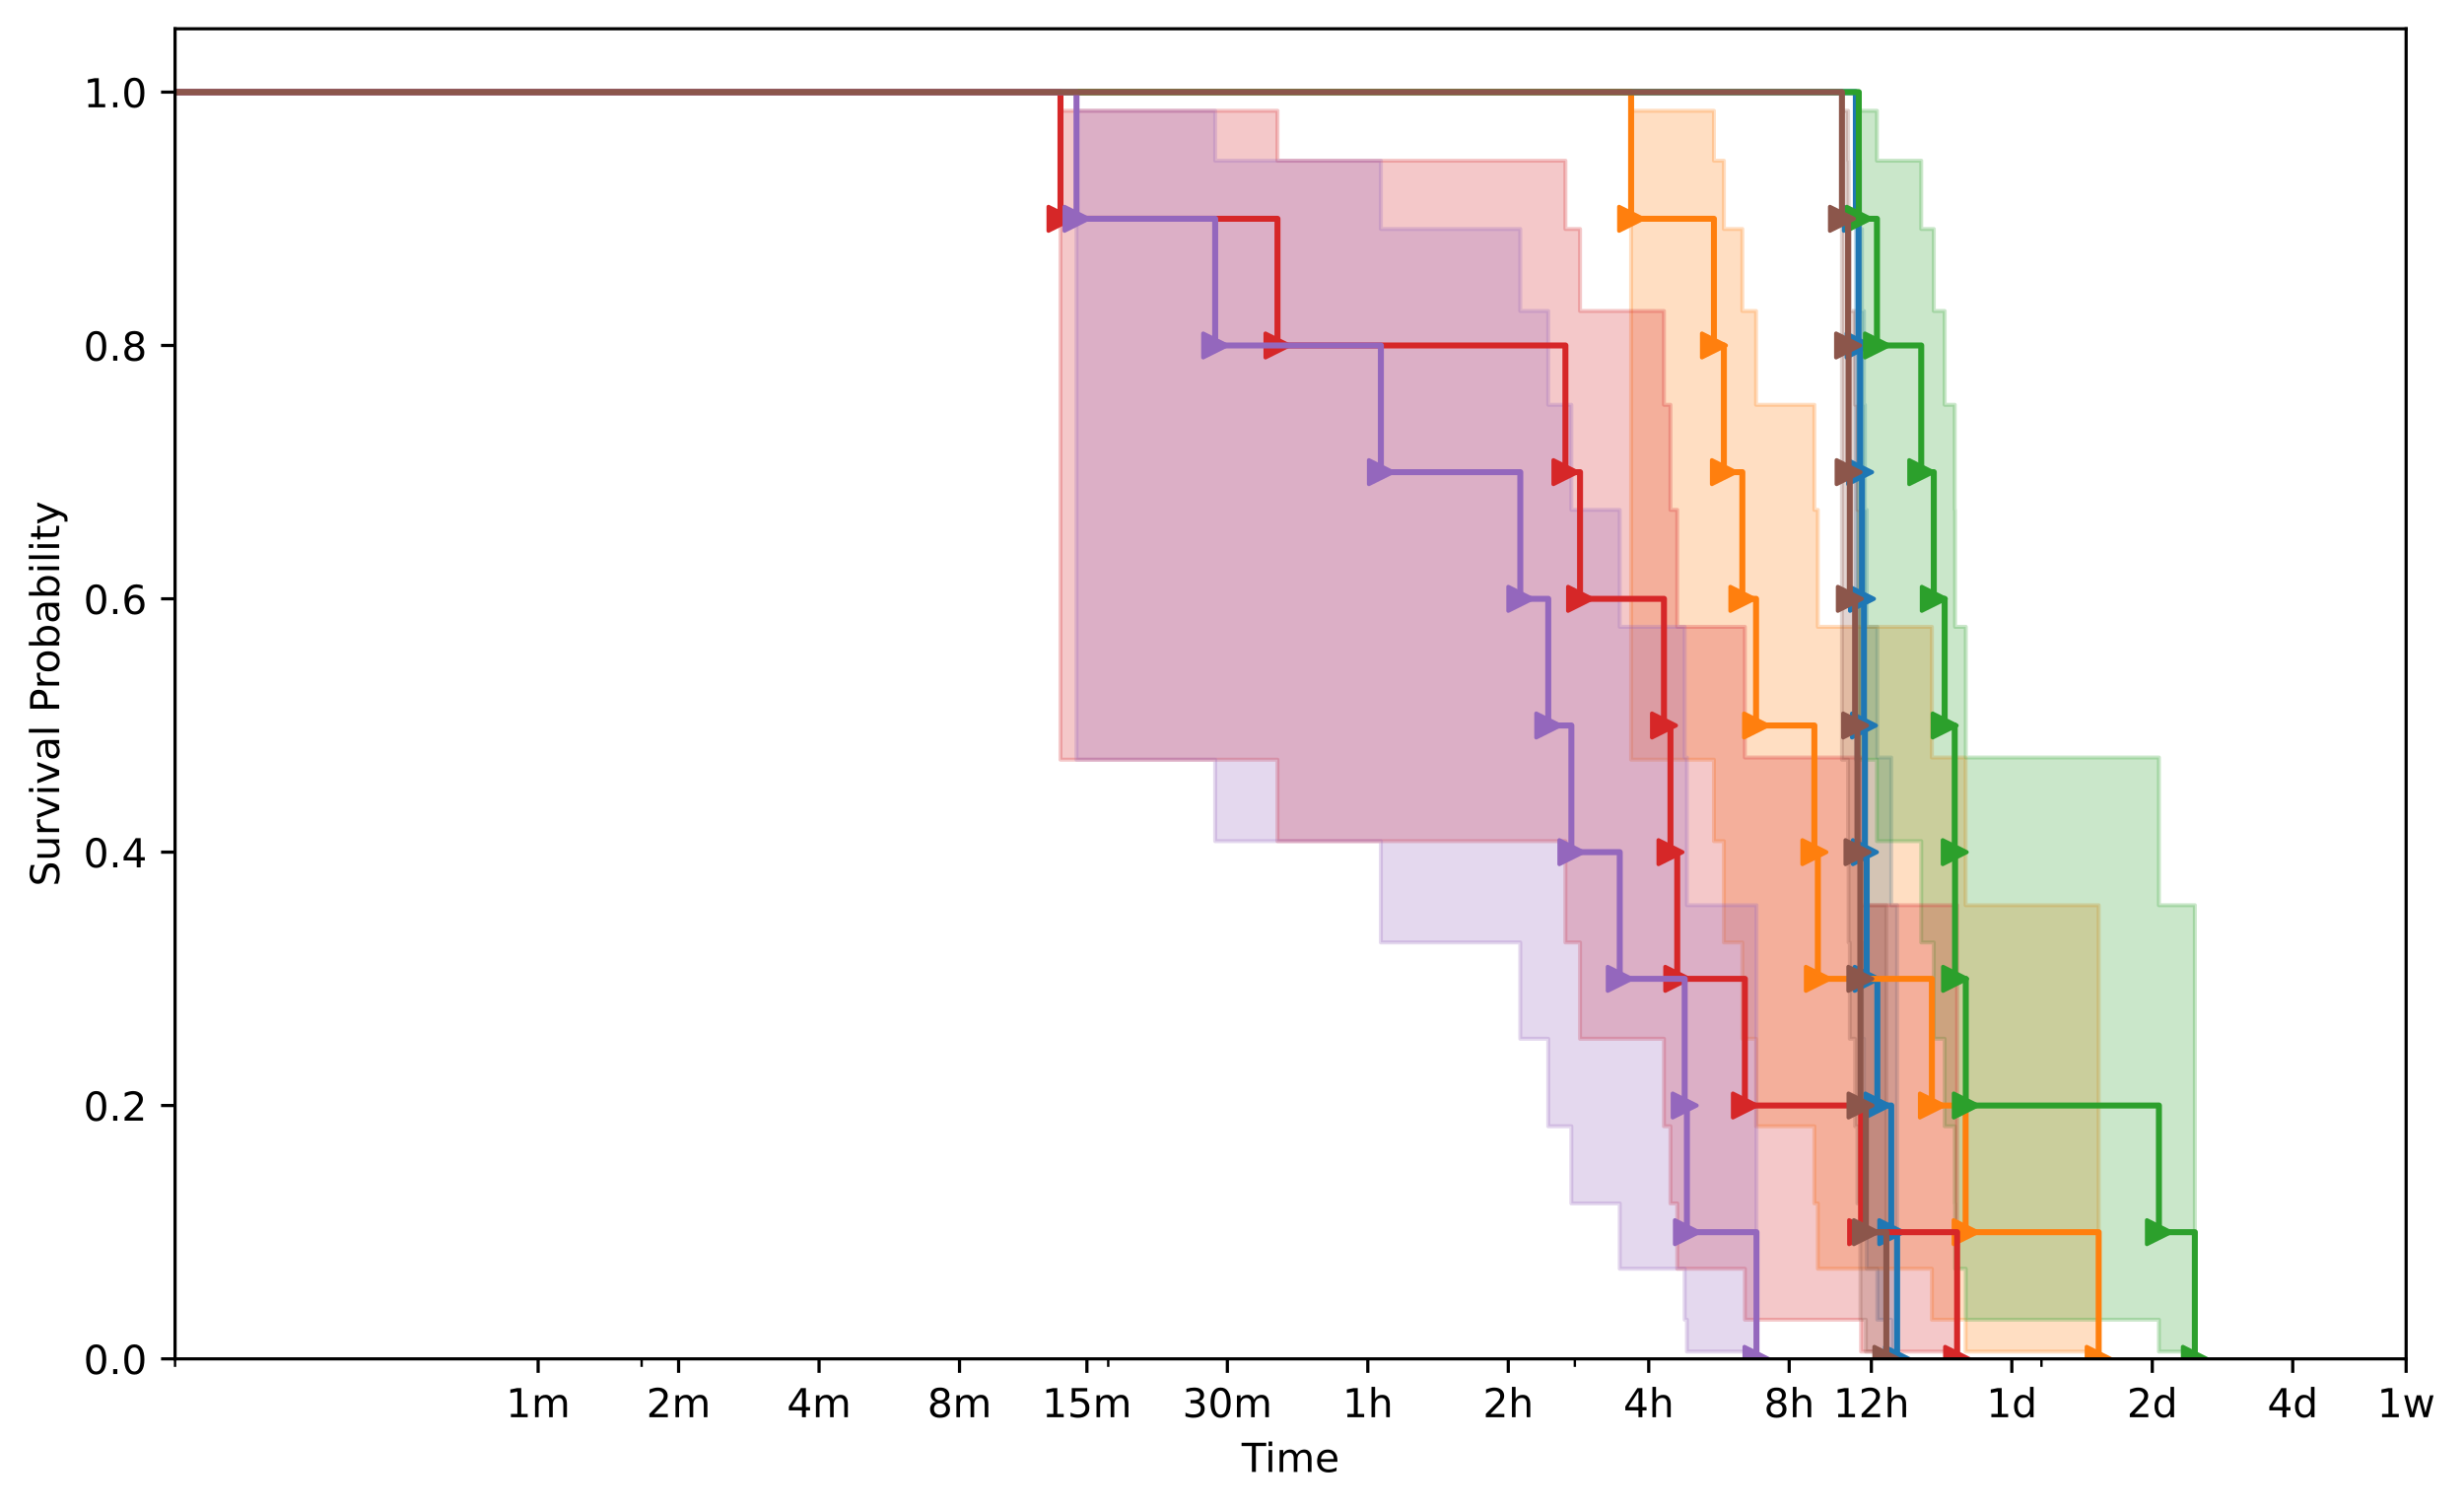 <?xml version="1.0" encoding="utf-8" standalone="no"?>
<!DOCTYPE svg PUBLIC "-//W3C//DTD SVG 1.1//EN"
  "http://www.w3.org/Graphics/SVG/1.1/DTD/svg11.dtd">
<!-- Created with matplotlib (https://matplotlib.org/) -->
<svg height="377.396pt" version="1.1" viewBox="0 0 616.252 377.396" width="616.252pt" xmlns="http://www.w3.org/2000/svg" xmlns:xlink="http://www.w3.org/1999/xlink">
 <defs>
  <style type="text/css">
*{stroke-linecap:butt;stroke-linejoin:round;}
  </style>
 </defs>
 <g id="figure_1">
  <g id="patch_1">
   <path d="M 0 377.396 
L 616.252 377.396 
L 616.252 0 
L 0 0 
z
" style="fill:#ffffff;"/>
  </g>
  <g id="axes_1">
   <g id="patch_2">
    <path d="M 43.781 339.84 
L 601.781 339.84 
L 601.781 7.2 
L 43.781 7.2 
z
" style="fill:#ffffff;"/>
   </g>
   <g id="PolyCollection_1">
    <defs>
     <path d="M -167.45 -354.356 
L -167.45 -354.356 
L 8.652 -354.356 
L 8.652 -37.556 
L 8.652 -37.556 
L 8.652 -37.556 
L 8.652 -354.356 
L -167.45 -354.356 
z
" id="mcf9fec2992" style="stroke:#1f77b4;stroke-opacity:0.25;"/>
    </defs>
    <g clip-path="url(#p5803f4f6c6)">
     <use style="fill:#1f77b4;fill-opacity:0.25;stroke:#1f77b4;stroke-opacity:0.25;" x="0" xlink:href="#mcf9fec2992" y="377.396"/>
    </g>
   </g>
   <g id="PolyCollection_2">
    <path clip-path="url(#p5803f4f6c6)" d="M -167.45 23.04 
L -167.45 23.04 
L 464.156 23.04 
L 464.156 189.991 
L 464.836 189.991 
L 464.836 210.367 
L 465.215 210.367 
L 465.215 235.703 
L 465.684 235.703 
L 465.684 259.794 
L 466.186 259.794 
L 466.186 281.674 
L 466.422 281.674 
L 466.422 300.971 
L 466.869 300.971 
L 466.869 317.305 
L 469.534 317.305 
L 469.534 330.048 
L 473.006 330.048 
L 473.006 338.027 
L 474.468 338.027 
L 474.468 339.84 
L 474.468 339.84 
L 474.468 339.84 
L 474.468 226.385 
L 473.006 226.385 
L 473.006 189.45 
L 469.534 189.45 
L 469.534 156.772 
L 466.869 156.772 
L 466.869 127.519 
L 466.422 127.519 
L 466.422 101.234 
L 466.186 101.234 
L 466.186 77.776 
L 465.684 77.776 
L 465.684 57.271 
L 465.215 57.271 
L 465.215 40.188 
L 464.836 40.188 
L 464.836 27.703 
L 464.156 27.703 
L 464.156 23.04 
L -167.45 23.04 
z
" style="fill:#1f77b4;fill-opacity:0.25;stroke:#1f77b4;stroke-opacity:0.25;"/>
   </g>
   <g id="PolyCollection_3">
    <defs>
     <path d="M -167.45 -354.356 
L -167.45 -354.356 
L 8.652 -354.356 
L 8.652 -37.556 
L 8.652 -37.556 
L 8.652 -37.556 
L 8.652 -354.356 
L -167.45 -354.356 
z
" id="m002fa28f77" style="stroke:#ff7f0e;stroke-opacity:0.25;"/>
    </defs>
    <g clip-path="url(#p5803f4f6c6)">
     <use style="fill:#ff7f0e;fill-opacity:0.25;stroke:#ff7f0e;stroke-opacity:0.25;" x="0" xlink:href="#m002fa28f77" y="377.396"/>
    </g>
   </g>
   <g id="PolyCollection_4">
    <path clip-path="url(#p5803f4f6c6)" d="M -167.45 23.04 
L -167.45 23.04 
L 407.943 23.04 
L 407.943 189.991 
L 428.658 189.991 
L 428.658 210.367 
L 431.148 210.367 
L 431.148 235.703 
L 435.764 235.703 
L 435.764 259.794 
L 439.194 259.794 
L 439.194 281.674 
L 453.779 281.674 
L 453.779 300.971 
L 454.65 300.971 
L 454.65 317.305 
L 483.171 317.305 
L 483.171 330.048 
L 491.605 330.048 
L 491.605 338.027 
L 524.881 338.027 
L 524.881 339.84 
L 524.881 339.84 
L 524.881 339.84 
L 524.881 226.385 
L 491.605 226.385 
L 491.605 189.45 
L 483.171 189.45 
L 483.171 156.772 
L 454.65 156.772 
L 454.65 127.519 
L 453.779 127.519 
L 453.779 101.234 
L 439.194 101.234 
L 439.194 77.776 
L 435.764 77.776 
L 435.764 57.271 
L 431.148 57.271 
L 431.148 40.188 
L 428.658 40.188 
L 428.658 27.703 
L 407.943 27.703 
L 407.943 23.04 
L -167.45 23.04 
z
" style="fill:#ff7f0e;fill-opacity:0.25;stroke:#ff7f0e;stroke-opacity:0.25;"/>
   </g>
   <g id="PolyCollection_5">
    <defs>
     <path d="M -167.45 -354.356 
L -167.45 -354.356 
L 8.652 -354.356 
L 8.652 -37.556 
L 8.652 -37.556 
L 8.652 -37.556 
L 8.652 -354.356 
L -167.45 -354.356 
z
" id="m2c9038527d" style="stroke:#2ca02c;stroke-opacity:0.25;"/>
    </defs>
    <g clip-path="url(#p5803f4f6c6)">
     <use style="fill:#2ca02c;fill-opacity:0.25;stroke:#2ca02c;stroke-opacity:0.25;" x="0" xlink:href="#m2c9038527d" y="377.396"/>
    </g>
   </g>
   <g id="PolyCollection_6">
    <path clip-path="url(#p5803f4f6c6)" d="M -167.45 23.04 
L -167.45 23.04 
L 464.892 23.04 
L 464.892 189.991 
L 469.432 189.991 
L 469.432 210.367 
L 480.505 210.367 
L 480.505 235.703 
L 483.648 235.703 
L 483.648 259.794 
L 486.367 259.794 
L 486.367 281.674 
L 488.881 281.674 
L 488.881 300.971 
L 488.966 300.971 
L 488.966 317.305 
L 491.646 317.305 
L 491.646 330.048 
L 539.949 330.048 
L 539.949 338.027 
L 548.937 338.027 
L 548.937 339.84 
L 548.937 339.84 
L 548.937 339.84 
L 548.937 226.385 
L 539.949 226.385 
L 539.949 189.45 
L 491.646 189.45 
L 491.646 156.772 
L 488.966 156.772 
L 488.966 127.519 
L 488.881 127.519 
L 488.881 101.234 
L 486.367 101.234 
L 486.367 77.776 
L 483.648 77.776 
L 483.648 57.271 
L 480.505 57.271 
L 480.505 40.188 
L 469.432 40.188 
L 469.432 27.703 
L 464.892 27.703 
L 464.892 23.04 
L -167.45 23.04 
z
" style="fill:#2ca02c;fill-opacity:0.25;stroke:#2ca02c;stroke-opacity:0.25;"/>
   </g>
   <g id="PolyCollection_7">
    <defs>
     <path d="M -167.45 -354.356 
L -167.45 -354.356 
L 8.652 -354.356 
L 8.652 -37.556 
L 8.652 -37.556 
L 8.652 -37.556 
L 8.652 -354.356 
L -167.45 -354.356 
z
" id="m2ecc499c28" style="stroke:#d62728;stroke-opacity:0.25;"/>
    </defs>
    <g clip-path="url(#p5803f4f6c6)">
     <use style="fill:#d62728;fill-opacity:0.25;stroke:#d62728;stroke-opacity:0.25;" x="0" xlink:href="#m2ecc499c28" y="377.396"/>
    </g>
   </g>
   <g id="PolyCollection_8">
    <path clip-path="url(#p5803f4f6c6)" d="M -167.45 23.04 
L -167.45 23.04 
L 265.229 23.04 
L 265.229 189.991 
L 319.498 189.991 
L 319.498 210.367 
L 391.512 210.367 
L 391.512 235.703 
L 395.173 235.703 
L 395.173 259.794 
L 416.165 259.794 
L 416.165 281.674 
L 417.788 281.674 
L 417.788 300.971 
L 419.482 300.971 
L 419.482 317.305 
L 436.403 317.305 
L 436.403 330.048 
L 465.469 330.048 
L 465.469 338.027 
L 489.48 338.027 
L 489.48 339.84 
L 489.48 339.84 
L 489.48 339.84 
L 489.48 226.385 
L 465.469 226.385 
L 465.469 189.45 
L 436.403 189.45 
L 436.403 156.772 
L 419.482 156.772 
L 419.482 127.519 
L 417.788 127.519 
L 417.788 101.234 
L 416.165 101.234 
L 416.165 77.776 
L 395.173 77.776 
L 395.173 57.271 
L 391.512 57.271 
L 391.512 40.188 
L 319.498 40.188 
L 319.498 27.703 
L 265.229 27.703 
L 265.229 23.04 
L -167.45 23.04 
z
" style="fill:#d62728;fill-opacity:0.25;stroke:#d62728;stroke-opacity:0.25;"/>
   </g>
   <g id="PolyCollection_9">
    <defs>
     <path d="M -167.45 -354.356 
L -167.45 -354.356 
L 8.652 -354.356 
L 8.652 -37.556 
L 8.652 -37.556 
L 8.652 -37.556 
L 8.652 -354.356 
L -167.45 -354.356 
z
" id="m7d7e3b93ee" style="stroke:#9467bd;stroke-opacity:0.25;"/>
    </defs>
    <g clip-path="url(#p5803f4f6c6)">
     <use style="fill:#9467bd;fill-opacity:0.25;stroke:#9467bd;stroke-opacity:0.25;" x="0" xlink:href="#m7d7e3b93ee" y="377.396"/>
    </g>
   </g>
   <g id="PolyCollection_10">
    <defs>
     <path d="M -167.45 -354.356 
L -167.45 -354.356 
L 269.236 -354.356 
L 269.236 -187.406 
L 303.919 -187.406 
L 303.919 -167.029 
L 345.365 -167.029 
L 345.365 -141.694 
L 380.23 -141.694 
L 380.23 -117.602 
L 387.221 -117.602 
L 387.221 -95.723 
L 393.003 -95.723 
L 393.003 -76.425 
L 405.1 -76.425 
L 405.1 -60.092 
L 421.343 -60.092 
L 421.343 -47.348 
L 421.9 -47.348 
L 421.9 -39.369 
L 439.297 -39.369 
L 439.297 -37.556 
L 439.297 -37.556 
L 439.297 -37.556 
L 439.297 -151.011 
L 421.9 -151.011 
L 421.9 -187.946 
L 421.343 -187.946 
L 421.343 -220.625 
L 405.1 -220.625 
L 405.1 -249.877 
L 393.003 -249.877 
L 393.003 -276.162 
L 387.221 -276.162 
L 387.221 -299.62 
L 380.23 -299.62 
L 380.23 -320.126 
L 345.365 -320.126 
L 345.365 -337.209 
L 303.919 -337.209 
L 303.919 -349.693 
L 269.236 -349.693 
L 269.236 -354.356 
L -167.45 -354.356 
z
" id="m368af553f2" style="stroke:#9467bd;stroke-opacity:0.25;"/>
    </defs>
    <g clip-path="url(#p5803f4f6c6)">
     <use style="fill:#9467bd;fill-opacity:0.25;stroke:#9467bd;stroke-opacity:0.25;" x="0" xlink:href="#m368af553f2" y="377.396"/>
    </g>
   </g>
   <g id="PolyCollection_11">
    <defs>
     <path d="M -167.45 -354.356 
L -167.45 -354.356 
L 8.652 -354.356 
L 8.652 -37.556 
L 8.652 -37.556 
L 8.652 -37.556 
L 8.652 -354.356 
L -167.45 -354.356 
z
" id="m33fc2dc0d1" style="stroke:#8c564b;stroke-opacity:0.25;"/>
    </defs>
    <g clip-path="url(#p5803f4f6c6)">
     <use style="fill:#8c564b;fill-opacity:0.25;stroke:#8c564b;stroke-opacity:0.25;" x="0" xlink:href="#m33fc2dc0d1" y="377.396"/>
    </g>
   </g>
   <g id="PolyCollection_12">
    <path clip-path="url(#p5803f4f6c6)" d="M -167.45 23.04 
L -167.45 23.04 
L 460.671 23.04 
L 460.671 189.991 
L 462.207 189.991 
L 462.207 210.367 
L 462.339 210.367 
L 462.339 235.703 
L 462.64 235.703 
L 462.64 259.794 
L 463.966 259.794 
L 463.966 281.674 
L 464.554 281.674 
L 464.554 300.971 
L 465.271 300.971 
L 465.271 317.305 
L 465.314 317.305 
L 465.314 330.048 
L 466.664 330.048 
L 466.664 338.027 
L 471.779 338.027 
L 471.779 339.84 
L 471.779 339.84 
L 471.779 339.84 
L 471.779 226.385 
L 466.664 226.385 
L 466.664 189.45 
L 465.314 189.45 
L 465.314 156.772 
L 465.271 156.772 
L 465.271 127.519 
L 464.554 127.519 
L 464.554 101.234 
L 463.966 101.234 
L 463.966 77.776 
L 462.64 77.776 
L 462.64 57.271 
L 462.339 57.271 
L 462.339 40.188 
L 462.207 40.188 
L 462.207 27.703 
L 460.671 27.703 
L 460.671 23.04 
L -167.45 23.04 
z
" style="fill:#8c564b;fill-opacity:0.25;stroke:#8c564b;stroke-opacity:0.25;"/>
   </g>
   <g id="matplotlib.axis_1">
    <g id="xtick_1">
     <g id="line2d_1">
      <defs>
       <path d="M 0 0 
L 0 3.5 
" id="m5f21e71eb4" style="stroke:#000000;stroke-width:0.8;"/>
      </defs>
      <g>
       <use style="stroke:#000000;stroke-width:0.8;" x="134.589" xlink:href="#m5f21e71eb4" y="339.84"/>
      </g>
     </g>
     <g id="text_1">
      <!-- 1m -->
      <defs>
       <path d="M 12.406 8.297 
L 28.516 8.297 
L 28.516 63.922 
L 10.984 60.406 
L 10.984 69.391 
L 28.422 72.906 
L 38.281 72.906 
L 38.281 8.297 
L 54.391 8.297 
L 54.391 0 
L 12.406 0 
z
" id="DejaVuSans-49"/>
       <path d="M 52 44.188 
Q 55.375 50.25 60.062 53.125 
Q 64.75 56 71.094 56 
Q 79.641 56 84.281 50.016 
Q 88.922 44.047 88.922 33.016 
L 88.922 0 
L 79.891 0 
L 79.891 32.719 
Q 79.891 40.578 77.094 44.375 
Q 74.312 48.188 68.609 48.188 
Q 61.625 48.188 57.562 43.547 
Q 53.516 38.922 53.516 30.906 
L 53.516 0 
L 44.484 0 
L 44.484 32.719 
Q 44.484 40.625 41.703 44.406 
Q 38.922 48.188 33.109 48.188 
Q 26.219 48.188 22.156 43.531 
Q 18.109 38.875 18.109 30.906 
L 18.109 0 
L 9.078 0 
L 9.078 54.688 
L 18.109 54.688 
L 18.109 46.188 
Q 21.188 51.219 25.484 53.609 
Q 29.781 56 35.688 56 
Q 41.656 56 45.828 52.969 
Q 50 49.953 52 44.188 
z
" id="DejaVuSans-109"/>
      </defs>
      <g transform="translate(126.538 354.438)scale(0.1 -0.1)">
       <use xlink:href="#DejaVuSans-49"/>
       <use x="63.623" xlink:href="#DejaVuSans-109"/>
      </g>
     </g>
    </g>
    <g id="xtick_2">
     <g id="line2d_2">
      <g>
       <use style="stroke:#000000;stroke-width:0.8;" x="169.719" xlink:href="#m5f21e71eb4" y="339.84"/>
      </g>
     </g>
     <g id="text_2">
      <!-- 2m -->
      <defs>
       <path d="M 19.188 8.297 
L 53.609 8.297 
L 53.609 0 
L 7.328 0 
L 7.328 8.297 
Q 12.938 14.109 22.625 23.891 
Q 32.328 33.688 34.812 36.531 
Q 39.547 41.844 41.422 45.531 
Q 43.312 49.219 43.312 52.781 
Q 43.312 58.594 39.234 62.25 
Q 35.156 65.922 28.609 65.922 
Q 23.969 65.922 18.812 64.312 
Q 13.672 62.703 7.812 59.422 
L 7.812 69.391 
Q 13.766 71.781 18.938 73 
Q 24.125 74.219 28.422 74.219 
Q 39.75 74.219 46.484 68.547 
Q 53.219 62.891 53.219 53.422 
Q 53.219 48.922 51.531 44.891 
Q 49.859 40.875 45.406 35.406 
Q 44.188 33.984 37.641 27.219 
Q 31.109 20.453 19.188 8.297 
z
" id="DejaVuSans-50"/>
      </defs>
      <g transform="translate(161.667 354.438)scale(0.1 -0.1)">
       <use xlink:href="#DejaVuSans-50"/>
       <use x="63.623" xlink:href="#DejaVuSans-109"/>
      </g>
     </g>
    </g>
    <g id="xtick_3">
     <g id="line2d_3">
      <g>
       <use style="stroke:#000000;stroke-width:0.8;" x="204.848" xlink:href="#m5f21e71eb4" y="339.84"/>
      </g>
     </g>
     <g id="text_3">
      <!-- 4m -->
      <defs>
       <path d="M 37.797 64.312 
L 12.891 25.391 
L 37.797 25.391 
z
M 35.203 72.906 
L 47.609 72.906 
L 47.609 25.391 
L 58.016 25.391 
L 58.016 17.188 
L 47.609 17.188 
L 47.609 0 
L 37.797 0 
L 37.797 17.188 
L 4.891 17.188 
L 4.891 26.703 
z
" id="DejaVuSans-52"/>
      </defs>
      <g transform="translate(196.796 354.438)scale(0.1 -0.1)">
       <use xlink:href="#DejaVuSans-52"/>
       <use x="63.623" xlink:href="#DejaVuSans-109"/>
      </g>
     </g>
    </g>
    <g id="xtick_4">
     <g id="line2d_4">
      <g>
       <use style="stroke:#000000;stroke-width:0.8;" x="239.977" xlink:href="#m5f21e71eb4" y="339.84"/>
      </g>
     </g>
     <g id="text_4">
      <!-- 8m -->
      <defs>
       <path d="M 31.781 34.625 
Q 24.75 34.625 20.719 30.859 
Q 16.703 27.094 16.703 20.516 
Q 16.703 13.922 20.719 10.156 
Q 24.75 6.391 31.781 6.391 
Q 38.812 6.391 42.859 10.172 
Q 46.922 13.969 46.922 20.516 
Q 46.922 27.094 42.891 30.859 
Q 38.875 34.625 31.781 34.625 
z
M 21.922 38.812 
Q 15.578 40.375 12.031 44.719 
Q 8.5 49.078 8.5 55.328 
Q 8.5 64.062 14.719 69.141 
Q 20.953 74.219 31.781 74.219 
Q 42.672 74.219 48.875 69.141 
Q 55.078 64.062 55.078 55.328 
Q 55.078 49.078 51.531 44.719 
Q 48 40.375 41.703 38.812 
Q 48.828 37.156 52.797 32.312 
Q 56.781 27.484 56.781 20.516 
Q 56.781 9.906 50.312 4.234 
Q 43.844 -1.422 31.781 -1.422 
Q 19.734 -1.422 13.25 4.234 
Q 6.781 9.906 6.781 20.516 
Q 6.781 27.484 10.781 32.312 
Q 14.797 37.156 21.922 38.812 
z
M 18.312 54.391 
Q 18.312 48.734 21.844 45.562 
Q 25.391 42.391 31.781 42.391 
Q 38.141 42.391 41.719 45.562 
Q 45.312 48.734 45.312 54.391 
Q 45.312 60.062 41.719 63.234 
Q 38.141 66.406 31.781 66.406 
Q 25.391 66.406 21.844 63.234 
Q 18.312 60.062 18.312 54.391 
z
" id="DejaVuSans-56"/>
      </defs>
      <g transform="translate(231.926 354.438)scale(0.1 -0.1)">
       <use xlink:href="#DejaVuSans-56"/>
       <use x="63.623" xlink:href="#DejaVuSans-109"/>
      </g>
     </g>
    </g>
    <g id="xtick_5">
     <g id="line2d_5">
      <g>
       <use style="stroke:#000000;stroke-width:0.8;" x="271.836" xlink:href="#m5f21e71eb4" y="339.84"/>
      </g>
     </g>
     <g id="text_5">
      <!-- 15m -->
      <defs>
       <path d="M 10.797 72.906 
L 49.516 72.906 
L 49.516 64.594 
L 19.828 64.594 
L 19.828 46.734 
Q 21.969 47.469 24.109 47.828 
Q 26.266 48.188 28.422 48.188 
Q 40.625 48.188 47.75 41.5 
Q 54.891 34.812 54.891 23.391 
Q 54.891 11.625 47.562 5.094 
Q 40.234 -1.422 26.906 -1.422 
Q 22.312 -1.422 17.547 -0.641 
Q 12.797 0.141 7.719 1.703 
L 7.719 11.625 
Q 12.109 9.234 16.797 8.062 
Q 21.484 6.891 26.703 6.891 
Q 35.156 6.891 40.078 11.328 
Q 45.016 15.766 45.016 23.391 
Q 45.016 31 40.078 35.438 
Q 35.156 39.891 26.703 39.891 
Q 22.75 39.891 18.812 39.016 
Q 14.891 38.141 10.797 36.281 
z
" id="DejaVuSans-53"/>
      </defs>
      <g transform="translate(260.603 354.438)scale(0.1 -0.1)">
       <use xlink:href="#DejaVuSans-49"/>
       <use x="63.623" xlink:href="#DejaVuSans-53"/>
       <use x="127.246" xlink:href="#DejaVuSans-109"/>
      </g>
     </g>
    </g>
    <g id="xtick_6">
     <g id="line2d_6">
      <g>
       <use style="stroke:#000000;stroke-width:0.8;" x="306.965" xlink:href="#m5f21e71eb4" y="339.84"/>
      </g>
     </g>
     <g id="text_6">
      <!-- 30m -->
      <defs>
       <path d="M 40.578 39.312 
Q 47.656 37.797 51.625 33 
Q 55.609 28.219 55.609 21.188 
Q 55.609 10.406 48.188 4.484 
Q 40.766 -1.422 27.094 -1.422 
Q 22.516 -1.422 17.656 -0.516 
Q 12.797 0.391 7.625 2.203 
L 7.625 11.719 
Q 11.719 9.328 16.594 8.109 
Q 21.484 6.891 26.812 6.891 
Q 36.078 6.891 40.938 10.547 
Q 45.797 14.203 45.797 21.188 
Q 45.797 27.641 41.281 31.266 
Q 36.766 34.906 28.719 34.906 
L 20.219 34.906 
L 20.219 43.016 
L 29.109 43.016 
Q 36.375 43.016 40.234 45.922 
Q 44.094 48.828 44.094 54.297 
Q 44.094 59.906 40.109 62.906 
Q 36.141 65.922 28.719 65.922 
Q 24.656 65.922 20.016 65.031 
Q 15.375 64.156 9.812 62.312 
L 9.812 71.094 
Q 15.438 72.656 20.344 73.438 
Q 25.25 74.219 29.594 74.219 
Q 40.828 74.219 47.359 69.109 
Q 53.906 64.016 53.906 55.328 
Q 53.906 49.266 50.438 45.094 
Q 46.969 40.922 40.578 39.312 
z
" id="DejaVuSans-51"/>
       <path d="M 31.781 66.406 
Q 24.172 66.406 20.328 58.906 
Q 16.5 51.422 16.5 36.375 
Q 16.5 21.391 20.328 13.891 
Q 24.172 6.391 31.781 6.391 
Q 39.453 6.391 43.281 13.891 
Q 47.125 21.391 47.125 36.375 
Q 47.125 51.422 43.281 58.906 
Q 39.453 66.406 31.781 66.406 
z
M 31.781 74.219 
Q 44.047 74.219 50.516 64.516 
Q 56.984 54.828 56.984 36.375 
Q 56.984 17.969 50.516 8.266 
Q 44.047 -1.422 31.781 -1.422 
Q 19.531 -1.422 13.062 8.266 
Q 6.594 17.969 6.594 36.375 
Q 6.594 54.828 13.062 64.516 
Q 19.531 74.219 31.781 74.219 
z
" id="DejaVuSans-48"/>
      </defs>
      <g transform="translate(295.732 354.438)scale(0.1 -0.1)">
       <use xlink:href="#DejaVuSans-51"/>
       <use x="63.623" xlink:href="#DejaVuSans-48"/>
       <use x="127.246" xlink:href="#DejaVuSans-109"/>
      </g>
     </g>
    </g>
    <g id="xtick_7">
     <g id="line2d_7">
      <g>
       <use style="stroke:#000000;stroke-width:0.8;" x="342.094" xlink:href="#m5f21e71eb4" y="339.84"/>
      </g>
     </g>
     <g id="text_7">
      <!-- 1h -->
      <defs>
       <path d="M 54.891 33.016 
L 54.891 0 
L 45.906 0 
L 45.906 32.719 
Q 45.906 40.484 42.875 44.328 
Q 39.844 48.188 33.797 48.188 
Q 26.516 48.188 22.312 43.547 
Q 18.109 38.922 18.109 30.906 
L 18.109 0 
L 9.078 0 
L 9.078 75.984 
L 18.109 75.984 
L 18.109 46.188 
Q 21.344 51.125 25.703 53.562 
Q 30.078 56 35.797 56 
Q 45.219 56 50.047 50.172 
Q 54.891 44.344 54.891 33.016 
z
" id="DejaVuSans-104"/>
      </defs>
      <g transform="translate(335.744 354.438)scale(0.1 -0.1)">
       <use xlink:href="#DejaVuSans-49"/>
       <use x="63.623" xlink:href="#DejaVuSans-104"/>
      </g>
     </g>
    </g>
    <g id="xtick_8">
     <g id="line2d_8">
      <g>
       <use style="stroke:#000000;stroke-width:0.8;" x="377.224" xlink:href="#m5f21e71eb4" y="339.84"/>
      </g>
     </g>
     <g id="text_8">
      <!-- 2h -->
      <g transform="translate(370.874 354.438)scale(0.1 -0.1)">
       <use xlink:href="#DejaVuSans-50"/>
       <use x="63.623" xlink:href="#DejaVuSans-104"/>
      </g>
     </g>
    </g>
    <g id="xtick_9">
     <g id="line2d_9">
      <g>
       <use style="stroke:#000000;stroke-width:0.8;" x="412.353" xlink:href="#m5f21e71eb4" y="339.84"/>
      </g>
     </g>
     <g id="text_9">
      <!-- 4h -->
      <g transform="translate(406.003 354.438)scale(0.1 -0.1)">
       <use xlink:href="#DejaVuSans-52"/>
       <use x="63.623" xlink:href="#DejaVuSans-104"/>
      </g>
     </g>
    </g>
    <g id="xtick_10">
     <g id="line2d_10">
      <g>
       <use style="stroke:#000000;stroke-width:0.8;" x="447.482" xlink:href="#m5f21e71eb4" y="339.84"/>
      </g>
     </g>
     <g id="text_10">
      <!-- 8h -->
      <g transform="translate(441.132 354.438)scale(0.1 -0.1)">
       <use xlink:href="#DejaVuSans-56"/>
       <use x="63.623" xlink:href="#DejaVuSans-104"/>
      </g>
     </g>
    </g>
    <g id="xtick_11">
     <g id="line2d_11">
      <g>
       <use style="stroke:#000000;stroke-width:0.8;" x="468.031" xlink:href="#m5f21e71eb4" y="339.84"/>
      </g>
     </g>
     <g id="text_11">
      <!-- 12h -->
      <g transform="translate(458.5 354.438)scale(0.1 -0.1)">
       <use xlink:href="#DejaVuSans-49"/>
       <use x="63.623" xlink:href="#DejaVuSans-50"/>
       <use x="127.246" xlink:href="#DejaVuSans-104"/>
      </g>
     </g>
    </g>
    <g id="xtick_12">
     <g id="line2d_12">
      <g>
       <use style="stroke:#000000;stroke-width:0.8;" x="503.161" xlink:href="#m5f21e71eb4" y="339.84"/>
      </g>
     </g>
     <g id="text_12">
      <!-- 1d -->
      <defs>
       <path d="M 45.406 46.391 
L 45.406 75.984 
L 54.391 75.984 
L 54.391 0 
L 45.406 0 
L 45.406 8.203 
Q 42.578 3.328 38.25 0.953 
Q 33.938 -1.422 27.875 -1.422 
Q 17.969 -1.422 11.734 6.484 
Q 5.516 14.406 5.516 27.297 
Q 5.516 40.188 11.734 48.094 
Q 17.969 56 27.875 56 
Q 33.938 56 38.25 53.625 
Q 42.578 51.266 45.406 46.391 
z
M 14.797 27.297 
Q 14.797 17.391 18.875 11.75 
Q 22.953 6.109 30.078 6.109 
Q 37.203 6.109 41.297 11.75 
Q 45.406 17.391 45.406 27.297 
Q 45.406 37.203 41.297 42.844 
Q 37.203 48.484 30.078 48.484 
Q 22.953 48.484 18.875 42.844 
Q 14.797 37.203 14.797 27.297 
z
" id="DejaVuSans-100"/>
      </defs>
      <g transform="translate(496.805 354.438)scale(0.1 -0.1)">
       <use xlink:href="#DejaVuSans-49"/>
       <use x="63.623" xlink:href="#DejaVuSans-100"/>
      </g>
     </g>
    </g>
    <g id="xtick_13">
     <g id="line2d_13">
      <g>
       <use style="stroke:#000000;stroke-width:0.8;" x="538.29" xlink:href="#m5f21e71eb4" y="339.84"/>
      </g>
     </g>
     <g id="text_13">
      <!-- 2d -->
      <g transform="translate(531.935 354.438)scale(0.1 -0.1)">
       <use xlink:href="#DejaVuSans-50"/>
       <use x="63.623" xlink:href="#DejaVuSans-100"/>
      </g>
     </g>
    </g>
    <g id="xtick_14">
     <g id="line2d_14">
      <g>
       <use style="stroke:#000000;stroke-width:0.8;" x="573.419" xlink:href="#m5f21e71eb4" y="339.84"/>
      </g>
     </g>
     <g id="text_14">
      <!-- 4d -->
      <g transform="translate(567.064 354.438)scale(0.1 -0.1)">
       <use xlink:href="#DejaVuSans-52"/>
       <use x="63.623" xlink:href="#DejaVuSans-100"/>
      </g>
     </g>
    </g>
    <g id="xtick_15">
     <g id="line2d_15">
      <g>
       <use style="stroke:#000000;stroke-width:0.8;" x="601.781" xlink:href="#m5f21e71eb4" y="339.84"/>
      </g>
     </g>
     <g id="text_15">
      <!-- 1w -->
      <defs>
       <path d="M 4.203 54.688 
L 13.188 54.688 
L 24.422 12.016 
L 35.594 54.688 
L 46.188 54.688 
L 57.422 12.016 
L 68.609 54.688 
L 77.594 54.688 
L 63.281 0 
L 52.688 0 
L 40.922 44.828 
L 29.109 0 
L 18.5 0 
z
" id="DejaVuSans-119"/>
      </defs>
      <g transform="translate(594.511 354.438)scale(0.1 -0.1)">
       <use xlink:href="#DejaVuSans-49"/>
       <use x="63.623" xlink:href="#DejaVuSans-119"/>
      </g>
     </g>
    </g>
    <g id="xtick_16">
     <g id="line2d_16">
      <defs>
       <path d="M 0 0 
L 0 2 
" id="m2a6c033f18" style="stroke:#000000;stroke-width:0.6;"/>
      </defs>
      <g>
       <use style="stroke:#000000;stroke-width:0.6;" x="43.781" xlink:href="#m2a6c033f18" y="339.84"/>
      </g>
     </g>
    </g>
    <g id="xtick_17">
     <g id="line2d_17">
      <g>
       <use style="stroke:#000000;stroke-width:0.6;" x="160.478" xlink:href="#m2a6c033f18" y="339.84"/>
      </g>
     </g>
    </g>
    <g id="xtick_18">
     <g id="line2d_18">
      <g>
       <use style="stroke:#000000;stroke-width:0.6;" x="277.175" xlink:href="#m2a6c033f18" y="339.84"/>
      </g>
     </g>
    </g>
    <g id="xtick_19">
     <g id="line2d_19">
      <g>
       <use style="stroke:#000000;stroke-width:0.6;" x="393.872" xlink:href="#m2a6c033f18" y="339.84"/>
      </g>
     </g>
    </g>
    <g id="xtick_20">
     <g id="line2d_20">
      <g>
       <use style="stroke:#000000;stroke-width:0.6;" x="510.569" xlink:href="#m2a6c033f18" y="339.84"/>
      </g>
     </g>
    </g>
    <g id="text_16">
     <!-- Time -->
     <defs>
      <path d="M -0.297 72.906 
L 61.375 72.906 
L 61.375 64.594 
L 35.5 64.594 
L 35.5 0 
L 25.594 0 
L 25.594 64.594 
L -0.297 64.594 
z
" id="DejaVuSans-84"/>
      <path d="M 9.422 54.688 
L 18.406 54.688 
L 18.406 0 
L 9.422 0 
z
M 9.422 75.984 
L 18.406 75.984 
L 18.406 64.594 
L 9.422 64.594 
z
" id="DejaVuSans-105"/>
      <path d="M 56.203 29.594 
L 56.203 25.203 
L 14.891 25.203 
Q 15.484 15.922 20.484 11.062 
Q 25.484 6.203 34.422 6.203 
Q 39.594 6.203 44.453 7.469 
Q 49.312 8.734 54.109 11.281 
L 54.109 2.781 
Q 49.266 0.734 44.188 -0.344 
Q 39.109 -1.422 33.891 -1.422 
Q 20.797 -1.422 13.156 6.188 
Q 5.516 13.812 5.516 26.812 
Q 5.516 40.234 12.766 48.109 
Q 20.016 56 32.328 56 
Q 43.359 56 49.781 48.891 
Q 56.203 41.797 56.203 29.594 
z
M 47.219 32.234 
Q 47.125 39.594 43.094 43.984 
Q 39.062 48.391 32.422 48.391 
Q 24.906 48.391 20.391 44.141 
Q 15.875 39.891 15.188 32.172 
z
" id="DejaVuSans-101"/>
     </defs>
     <g transform="translate(310.548 368.117)scale(0.1 -0.1)">
      <use xlink:href="#DejaVuSans-84"/>
      <use x="57.959" xlink:href="#DejaVuSans-105"/>
      <use x="85.742" xlink:href="#DejaVuSans-109"/>
      <use x="183.154" xlink:href="#DejaVuSans-101"/>
     </g>
    </g>
   </g>
   <g id="matplotlib.axis_2">
    <g id="ytick_1">
     <g id="line2d_21">
      <defs>
       <path d="M 0 0 
L -3.5 0 
" id="mf40094c236" style="stroke:#000000;stroke-width:0.8;"/>
      </defs>
      <g>
       <use style="stroke:#000000;stroke-width:0.8;" x="43.781" xlink:href="#mf40094c236" y="339.84"/>
      </g>
     </g>
     <g id="text_17">
      <!-- 0.0 -->
      <defs>
       <path d="M 10.688 12.406 
L 21 12.406 
L 21 0 
L 10.688 0 
z
" id="DejaVuSans-46"/>
      </defs>
      <g transform="translate(20.878 343.639)scale(0.1 -0.1)">
       <use xlink:href="#DejaVuSans-48"/>
       <use x="63.623" xlink:href="#DejaVuSans-46"/>
       <use x="95.41" xlink:href="#DejaVuSans-48"/>
      </g>
     </g>
    </g>
    <g id="ytick_2">
     <g id="line2d_22">
      <g>
       <use style="stroke:#000000;stroke-width:0.8;" x="43.781" xlink:href="#mf40094c236" y="276.48"/>
      </g>
     </g>
     <g id="text_18">
      <!-- 0.2 -->
      <g transform="translate(20.878 280.279)scale(0.1 -0.1)">
       <use xlink:href="#DejaVuSans-48"/>
       <use x="63.623" xlink:href="#DejaVuSans-46"/>
       <use x="95.41" xlink:href="#DejaVuSans-50"/>
      </g>
     </g>
    </g>
    <g id="ytick_3">
     <g id="line2d_23">
      <g>
       <use style="stroke:#000000;stroke-width:0.8;" x="43.781" xlink:href="#mf40094c236" y="213.12"/>
      </g>
     </g>
     <g id="text_19">
      <!-- 0.4 -->
      <g transform="translate(20.878 216.919)scale(0.1 -0.1)">
       <use xlink:href="#DejaVuSans-48"/>
       <use x="63.623" xlink:href="#DejaVuSans-46"/>
       <use x="95.41" xlink:href="#DejaVuSans-52"/>
      </g>
     </g>
    </g>
    <g id="ytick_4">
     <g id="line2d_24">
      <g>
       <use style="stroke:#000000;stroke-width:0.8;" x="43.781" xlink:href="#mf40094c236" y="149.76"/>
      </g>
     </g>
     <g id="text_20">
      <!-- 0.6 -->
      <defs>
       <path d="M 33.016 40.375 
Q 26.375 40.375 22.484 35.828 
Q 18.609 31.297 18.609 23.391 
Q 18.609 15.531 22.484 10.953 
Q 26.375 6.391 33.016 6.391 
Q 39.656 6.391 43.531 10.953 
Q 47.406 15.531 47.406 23.391 
Q 47.406 31.297 43.531 35.828 
Q 39.656 40.375 33.016 40.375 
z
M 52.594 71.297 
L 52.594 62.312 
Q 48.875 64.062 45.094 64.984 
Q 41.312 65.922 37.594 65.922 
Q 27.828 65.922 22.672 59.328 
Q 17.531 52.734 16.797 39.406 
Q 19.672 43.656 24.016 45.922 
Q 28.375 48.188 33.594 48.188 
Q 44.578 48.188 50.953 41.516 
Q 57.328 34.859 57.328 23.391 
Q 57.328 12.156 50.688 5.359 
Q 44.047 -1.422 33.016 -1.422 
Q 20.359 -1.422 13.672 8.266 
Q 6.984 17.969 6.984 36.375 
Q 6.984 53.656 15.188 63.938 
Q 23.391 74.219 37.203 74.219 
Q 40.922 74.219 44.703 73.484 
Q 48.484 72.75 52.594 71.297 
z
" id="DejaVuSans-54"/>
      </defs>
      <g transform="translate(20.878 153.559)scale(0.1 -0.1)">
       <use xlink:href="#DejaVuSans-48"/>
       <use x="63.623" xlink:href="#DejaVuSans-46"/>
       <use x="95.41" xlink:href="#DejaVuSans-54"/>
      </g>
     </g>
    </g>
    <g id="ytick_5">
     <g id="line2d_25">
      <g>
       <use style="stroke:#000000;stroke-width:0.8;" x="43.781" xlink:href="#mf40094c236" y="86.4"/>
      </g>
     </g>
     <g id="text_21">
      <!-- 0.8 -->
      <g transform="translate(20.878 90.199)scale(0.1 -0.1)">
       <use xlink:href="#DejaVuSans-48"/>
       <use x="63.623" xlink:href="#DejaVuSans-46"/>
       <use x="95.41" xlink:href="#DejaVuSans-56"/>
      </g>
     </g>
    </g>
    <g id="ytick_6">
     <g id="line2d_26">
      <g>
       <use style="stroke:#000000;stroke-width:0.8;" x="43.781" xlink:href="#mf40094c236" y="23.04"/>
      </g>
     </g>
     <g id="text_22">
      <!-- 1.0 -->
      <g transform="translate(20.878 26.839)scale(0.1 -0.1)">
       <use xlink:href="#DejaVuSans-49"/>
       <use x="63.623" xlink:href="#DejaVuSans-46"/>
       <use x="95.41" xlink:href="#DejaVuSans-48"/>
      </g>
     </g>
    </g>
    <g id="text_23">
     <!-- Survival Probability -->
     <defs>
      <path d="M 53.516 70.516 
L 53.516 60.891 
Q 47.906 63.578 42.922 64.891 
Q 37.938 66.219 33.297 66.219 
Q 25.25 66.219 20.875 63.094 
Q 16.5 59.969 16.5 54.203 
Q 16.5 49.359 19.406 46.891 
Q 22.312 44.438 30.422 42.922 
L 36.375 41.703 
Q 47.406 39.594 52.656 34.297 
Q 57.906 29 57.906 20.125 
Q 57.906 9.516 50.797 4.047 
Q 43.703 -1.422 29.984 -1.422 
Q 24.812 -1.422 18.969 -0.25 
Q 13.141 0.922 6.891 3.219 
L 6.891 13.375 
Q 12.891 10.016 18.656 8.297 
Q 24.422 6.594 29.984 6.594 
Q 38.422 6.594 43.016 9.906 
Q 47.609 13.234 47.609 19.391 
Q 47.609 24.75 44.312 27.781 
Q 41.016 30.812 33.5 32.328 
L 27.484 33.5 
Q 16.453 35.688 11.516 40.375 
Q 6.594 45.062 6.594 53.422 
Q 6.594 63.094 13.406 68.656 
Q 20.219 74.219 32.172 74.219 
Q 37.312 74.219 42.625 73.281 
Q 47.953 72.359 53.516 70.516 
z
" id="DejaVuSans-83"/>
      <path d="M 8.5 21.578 
L 8.5 54.688 
L 17.484 54.688 
L 17.484 21.922 
Q 17.484 14.156 20.5 10.266 
Q 23.531 6.391 29.594 6.391 
Q 36.859 6.391 41.078 11.031 
Q 45.312 15.672 45.312 23.688 
L 45.312 54.688 
L 54.297 54.688 
L 54.297 0 
L 45.312 0 
L 45.312 8.406 
Q 42.047 3.422 37.719 1 
Q 33.406 -1.422 27.688 -1.422 
Q 18.266 -1.422 13.375 4.438 
Q 8.5 10.297 8.5 21.578 
z
M 31.109 56 
z
" id="DejaVuSans-117"/>
      <path d="M 41.109 46.297 
Q 39.594 47.172 37.812 47.578 
Q 36.031 48 33.891 48 
Q 26.266 48 22.188 43.047 
Q 18.109 38.094 18.109 28.812 
L 18.109 0 
L 9.078 0 
L 9.078 54.688 
L 18.109 54.688 
L 18.109 46.188 
Q 20.953 51.172 25.484 53.578 
Q 30.031 56 36.531 56 
Q 37.453 56 38.578 55.875 
Q 39.703 55.766 41.062 55.516 
z
" id="DejaVuSans-114"/>
      <path d="M 2.984 54.688 
L 12.5 54.688 
L 29.594 8.797 
L 46.688 54.688 
L 56.203 54.688 
L 35.688 0 
L 23.484 0 
z
" id="DejaVuSans-118"/>
      <path d="M 34.281 27.484 
Q 23.391 27.484 19.188 25 
Q 14.984 22.516 14.984 16.5 
Q 14.984 11.719 18.141 8.906 
Q 21.297 6.109 26.703 6.109 
Q 34.188 6.109 38.703 11.406 
Q 43.219 16.703 43.219 25.484 
L 43.219 27.484 
z
M 52.203 31.203 
L 52.203 0 
L 43.219 0 
L 43.219 8.297 
Q 40.141 3.328 35.547 0.953 
Q 30.953 -1.422 24.312 -1.422 
Q 15.922 -1.422 10.953 3.297 
Q 6 8.016 6 15.922 
Q 6 25.141 12.172 29.828 
Q 18.359 34.516 30.609 34.516 
L 43.219 34.516 
L 43.219 35.406 
Q 43.219 41.609 39.141 45 
Q 35.062 48.391 27.688 48.391 
Q 23 48.391 18.547 47.266 
Q 14.109 46.141 10.016 43.891 
L 10.016 52.203 
Q 14.938 54.109 19.578 55.047 
Q 24.219 56 28.609 56 
Q 40.484 56 46.344 49.844 
Q 52.203 43.703 52.203 31.203 
z
" id="DejaVuSans-97"/>
      <path d="M 9.422 75.984 
L 18.406 75.984 
L 18.406 0 
L 9.422 0 
z
" id="DejaVuSans-108"/>
      <path id="DejaVuSans-32"/>
      <path d="M 19.672 64.797 
L 19.672 37.406 
L 32.078 37.406 
Q 38.969 37.406 42.719 40.969 
Q 46.484 44.531 46.484 51.125 
Q 46.484 57.672 42.719 61.234 
Q 38.969 64.797 32.078 64.797 
z
M 9.812 72.906 
L 32.078 72.906 
Q 44.344 72.906 50.609 67.359 
Q 56.891 61.812 56.891 51.125 
Q 56.891 40.328 50.609 34.812 
Q 44.344 29.297 32.078 29.297 
L 19.672 29.297 
L 19.672 0 
L 9.812 0 
z
" id="DejaVuSans-80"/>
      <path d="M 30.609 48.391 
Q 23.391 48.391 19.188 42.75 
Q 14.984 37.109 14.984 27.297 
Q 14.984 17.484 19.156 11.844 
Q 23.344 6.203 30.609 6.203 
Q 37.797 6.203 41.984 11.859 
Q 46.188 17.531 46.188 27.297 
Q 46.188 37.016 41.984 42.703 
Q 37.797 48.391 30.609 48.391 
z
M 30.609 56 
Q 42.328 56 49.016 48.375 
Q 55.719 40.766 55.719 27.297 
Q 55.719 13.875 49.016 6.219 
Q 42.328 -1.422 30.609 -1.422 
Q 18.844 -1.422 12.172 6.219 
Q 5.516 13.875 5.516 27.297 
Q 5.516 40.766 12.172 48.375 
Q 18.844 56 30.609 56 
z
" id="DejaVuSans-111"/>
      <path d="M 48.688 27.297 
Q 48.688 37.203 44.609 42.844 
Q 40.531 48.484 33.406 48.484 
Q 26.266 48.484 22.188 42.844 
Q 18.109 37.203 18.109 27.297 
Q 18.109 17.391 22.188 11.75 
Q 26.266 6.109 33.406 6.109 
Q 40.531 6.109 44.609 11.75 
Q 48.688 17.391 48.688 27.297 
z
M 18.109 46.391 
Q 20.953 51.266 25.266 53.625 
Q 29.594 56 35.594 56 
Q 45.562 56 51.781 48.094 
Q 58.016 40.188 58.016 27.297 
Q 58.016 14.406 51.781 6.484 
Q 45.562 -1.422 35.594 -1.422 
Q 29.594 -1.422 25.266 0.953 
Q 20.953 3.328 18.109 8.203 
L 18.109 0 
L 9.078 0 
L 9.078 75.984 
L 18.109 75.984 
z
" id="DejaVuSans-98"/>
      <path d="M 18.312 70.219 
L 18.312 54.688 
L 36.812 54.688 
L 36.812 47.703 
L 18.312 47.703 
L 18.312 18.016 
Q 18.312 11.328 20.141 9.422 
Q 21.969 7.516 27.594 7.516 
L 36.812 7.516 
L 36.812 0 
L 27.594 0 
Q 17.188 0 13.234 3.875 
Q 9.281 7.766 9.281 18.016 
L 9.281 47.703 
L 2.688 47.703 
L 2.688 54.688 
L 9.281 54.688 
L 9.281 70.219 
z
" id="DejaVuSans-116"/>
      <path d="M 32.172 -5.078 
Q 28.375 -14.844 24.75 -17.812 
Q 21.141 -20.797 15.094 -20.797 
L 7.906 -20.797 
L 7.906 -13.281 
L 13.188 -13.281 
Q 16.891 -13.281 18.938 -11.516 
Q 21 -9.766 23.484 -3.219 
L 25.094 0.875 
L 2.984 54.688 
L 12.5 54.688 
L 29.594 11.922 
L 46.688 54.688 
L 56.203 54.688 
z
" id="DejaVuSans-121"/>
     </defs>
     <g transform="translate(14.798 221.697)rotate(-90)scale(0.1 -0.1)">
      <use xlink:href="#DejaVuSans-83"/>
      <use x="63.477" xlink:href="#DejaVuSans-117"/>
      <use x="126.855" xlink:href="#DejaVuSans-114"/>
      <use x="167.969" xlink:href="#DejaVuSans-118"/>
      <use x="227.148" xlink:href="#DejaVuSans-105"/>
      <use x="254.932" xlink:href="#DejaVuSans-118"/>
      <use x="314.111" xlink:href="#DejaVuSans-97"/>
      <use x="375.391" xlink:href="#DejaVuSans-108"/>
      <use x="403.174" xlink:href="#DejaVuSans-32"/>
      <use x="434.961" xlink:href="#DejaVuSans-80"/>
      <use x="493.514" xlink:href="#DejaVuSans-114"/>
      <use x="532.377" xlink:href="#DejaVuSans-111"/>
      <use x="593.559" xlink:href="#DejaVuSans-98"/>
      <use x="657.035" xlink:href="#DejaVuSans-97"/>
      <use x="718.314" xlink:href="#DejaVuSans-98"/>
      <use x="781.791" xlink:href="#DejaVuSans-105"/>
      <use x="809.574" xlink:href="#DejaVuSans-108"/>
      <use x="837.357" xlink:href="#DejaVuSans-105"/>
      <use x="865.141" xlink:href="#DejaVuSans-116"/>
      <use x="904.35" xlink:href="#DejaVuSans-121"/>
     </g>
    </g>
   </g>
   <g id="line2d_27">
    <path clip-path="url(#p5803f4f6c6)" d="M -1 23.04 
L 8.652 23.04 
L 8.652 339.84 
" style="fill:none;stroke:#1f77b4;stroke-dasharray:1.5,2.475;stroke-dashoffset:0;stroke-width:1.5;"/>
    <defs>
     <path d="M 0 1.5 
C 0.398 1.5 0.779 1.342 1.061 1.061 
C 1.342 0.779 1.5 0.398 1.5 0 
C 1.5 -0.398 1.342 -0.779 1.061 -1.061 
C 0.779 -1.342 0.398 -1.5 0 -1.5 
C -0.398 -1.5 -0.779 -1.342 -1.061 -1.061 
C -1.342 -0.779 -1.5 -0.398 -1.5 0 
C -1.5 0.398 -1.342 0.779 -1.061 1.061 
C -0.779 1.342 -0.398 1.5 0 1.5 
z
" id="m0363abdbed" style="stroke:#1f77b4;"/>
    </defs>
    <g clip-path="url(#p5803f4f6c6)">
     <use style="fill:#1f77b4;stroke:#1f77b4;" x="-1" xlink:href="#m0363abdbed" y="322.477"/>
     <use style="fill:#1f77b4;stroke:#1f77b4;" x="8.652" xlink:href="#m0363abdbed" y="339.84"/>
    </g>
   </g>
   <g id="line2d_28">
    <path clip-path="url(#p5803f4f6c6)" d="M -1 23.04 
L 464.156 23.04 
L 464.156 54.72 
L 464.836 54.72 
L 464.836 86.4 
L 465.215 86.4 
L 465.215 118.08 
L 465.684 118.08 
L 465.684 149.76 
L 466.186 149.76 
L 466.186 181.44 
L 466.422 181.44 
L 466.422 213.12 
L 466.869 213.12 
L 466.869 244.8 
L 469.534 244.8 
L 469.534 276.48 
L 473.006 276.48 
L 473.006 308.16 
L 474.468 308.16 
L 474.468 339.84 
" style="fill:none;stroke:#1f77b4;stroke-linecap:square;stroke-width:1.5;"/>
    <defs>
     <path d="M 3 0 
L -3 -3 
L -3 3 
z
" id="mb7cf830708" style="stroke:#1f77b4;stroke-linejoin:miter;"/>
    </defs>
    <g clip-path="url(#p5803f4f6c6)">
     <use style="fill:#1f77b4;stroke:#1f77b4;stroke-linejoin:miter;" x="-1" xlink:href="#mb7cf830708" y="31.389"/>
     <use style="fill:#1f77b4;stroke:#1f77b4;stroke-linejoin:miter;" x="464.156" xlink:href="#mb7cf830708" y="54.72"/>
     <use style="fill:#1f77b4;stroke:#1f77b4;stroke-linejoin:miter;" x="464.836" xlink:href="#mb7cf830708" y="86.4"/>
     <use style="fill:#1f77b4;stroke:#1f77b4;stroke-linejoin:miter;" x="465.215" xlink:href="#mb7cf830708" y="118.08"/>
     <use style="fill:#1f77b4;stroke:#1f77b4;stroke-linejoin:miter;" x="465.684" xlink:href="#mb7cf830708" y="149.76"/>
     <use style="fill:#1f77b4;stroke:#1f77b4;stroke-linejoin:miter;" x="466.186" xlink:href="#mb7cf830708" y="181.44"/>
     <use style="fill:#1f77b4;stroke:#1f77b4;stroke-linejoin:miter;" x="466.422" xlink:href="#mb7cf830708" y="213.12"/>
     <use style="fill:#1f77b4;stroke:#1f77b4;stroke-linejoin:miter;" x="466.869" xlink:href="#mb7cf830708" y="244.8"/>
     <use style="fill:#1f77b4;stroke:#1f77b4;stroke-linejoin:miter;" x="469.534" xlink:href="#mb7cf830708" y="276.48"/>
     <use style="fill:#1f77b4;stroke:#1f77b4;stroke-linejoin:miter;" x="473.006" xlink:href="#mb7cf830708" y="308.16"/>
     <use style="fill:#1f77b4;stroke:#1f77b4;stroke-linejoin:miter;" x="474.468" xlink:href="#mb7cf830708" y="339.84"/>
    </g>
   </g>
   <g id="line2d_29">
    <path clip-path="url(#p5803f4f6c6)" d="M -1 23.04 
L 8.652 23.04 
L 8.652 339.84 
" style="fill:none;stroke:#ff7f0e;stroke-dasharray:1.5,2.475;stroke-dashoffset:0;stroke-width:1.5;"/>
    <defs>
     <path d="M 0 1.5 
C 0.398 1.5 0.779 1.342 1.061 1.061 
C 1.342 0.779 1.5 0.398 1.5 0 
C 1.5 -0.398 1.342 -0.779 1.061 -1.061 
C 0.779 -1.342 0.398 -1.5 0 -1.5 
C -0.398 -1.5 -0.779 -1.342 -1.061 -1.061 
C -1.342 -0.779 -1.5 -0.398 -1.5 0 
C -1.5 0.398 -1.342 0.779 -1.061 1.061 
C -0.779 1.342 -0.398 1.5 0 1.5 
z
" id="mda320e7bc6" style="stroke:#ff7f0e;"/>
    </defs>
    <g clip-path="url(#p5803f4f6c6)">
     <use style="fill:#ff7f0e;stroke:#ff7f0e;" x="-1" xlink:href="#mda320e7bc6" y="322.477"/>
     <use style="fill:#ff7f0e;stroke:#ff7f0e;" x="8.652" xlink:href="#mda320e7bc6" y="339.84"/>
    </g>
   </g>
   <g id="line2d_30">
    <path clip-path="url(#p5803f4f6c6)" d="M -1 23.04 
L 407.943 23.04 
L 407.943 54.72 
L 428.658 54.72 
L 428.658 86.4 
L 431.148 86.4 
L 431.148 118.08 
L 435.764 118.08 
L 435.764 149.76 
L 439.194 149.76 
L 439.194 181.44 
L 453.779 181.44 
L 453.779 213.12 
L 454.65 213.12 
L 454.65 244.8 
L 483.171 244.8 
L 483.171 276.48 
L 491.605 276.48 
L 491.605 308.16 
L 524.881 308.16 
L 524.881 339.84 
" style="fill:none;stroke:#ff7f0e;stroke-linecap:square;stroke-width:1.5;"/>
    <defs>
     <path d="M 3 0 
L -3 -3 
L -3 3 
z
" id="m3832e6a79a" style="stroke:#ff7f0e;stroke-linejoin:miter;"/>
    </defs>
    <g clip-path="url(#p5803f4f6c6)">
     <use style="fill:#ff7f0e;stroke:#ff7f0e;stroke-linejoin:miter;" x="-1" xlink:href="#m3832e6a79a" y="32.204"/>
     <use style="fill:#ff7f0e;stroke:#ff7f0e;stroke-linejoin:miter;" x="407.943" xlink:href="#m3832e6a79a" y="54.72"/>
     <use style="fill:#ff7f0e;stroke:#ff7f0e;stroke-linejoin:miter;" x="428.658" xlink:href="#m3832e6a79a" y="86.4"/>
     <use style="fill:#ff7f0e;stroke:#ff7f0e;stroke-linejoin:miter;" x="431.148" xlink:href="#m3832e6a79a" y="118.08"/>
     <use style="fill:#ff7f0e;stroke:#ff7f0e;stroke-linejoin:miter;" x="435.764" xlink:href="#m3832e6a79a" y="149.76"/>
     <use style="fill:#ff7f0e;stroke:#ff7f0e;stroke-linejoin:miter;" x="439.194" xlink:href="#m3832e6a79a" y="181.44"/>
     <use style="fill:#ff7f0e;stroke:#ff7f0e;stroke-linejoin:miter;" x="453.779" xlink:href="#m3832e6a79a" y="213.12"/>
     <use style="fill:#ff7f0e;stroke:#ff7f0e;stroke-linejoin:miter;" x="454.65" xlink:href="#m3832e6a79a" y="244.8"/>
     <use style="fill:#ff7f0e;stroke:#ff7f0e;stroke-linejoin:miter;" x="483.171" xlink:href="#m3832e6a79a" y="276.48"/>
     <use style="fill:#ff7f0e;stroke:#ff7f0e;stroke-linejoin:miter;" x="491.605" xlink:href="#m3832e6a79a" y="308.16"/>
     <use style="fill:#ff7f0e;stroke:#ff7f0e;stroke-linejoin:miter;" x="524.881" xlink:href="#m3832e6a79a" y="339.84"/>
    </g>
   </g>
   <g id="line2d_31">
    <path clip-path="url(#p5803f4f6c6)" d="M -1 23.04 
L 8.652 23.04 
L 8.652 339.84 
" style="fill:none;stroke:#2ca02c;stroke-dasharray:1.5,2.475;stroke-dashoffset:0;stroke-width:1.5;"/>
    <defs>
     <path d="M 0 1.5 
C 0.398 1.5 0.779 1.342 1.061 1.061 
C 1.342 0.779 1.5 0.398 1.5 0 
C 1.5 -0.398 1.342 -0.779 1.061 -1.061 
C 0.779 -1.342 0.398 -1.5 0 -1.5 
C -0.398 -1.5 -0.779 -1.342 -1.061 -1.061 
C -1.342 -0.779 -1.5 -0.398 -1.5 0 
C -1.5 0.398 -1.342 0.779 -1.061 1.061 
C -0.779 1.342 -0.398 1.5 0 1.5 
z
" id="m7a39cfbab9" style="stroke:#2ca02c;"/>
    </defs>
    <g clip-path="url(#p5803f4f6c6)">
     <use style="fill:#2ca02c;stroke:#2ca02c;" x="-1" xlink:href="#m7a39cfbab9" y="322.477"/>
     <use style="fill:#2ca02c;stroke:#2ca02c;" x="8.652" xlink:href="#m7a39cfbab9" y="339.84"/>
    </g>
   </g>
   <g id="line2d_32">
    <path clip-path="url(#p5803f4f6c6)" d="M -1 23.04 
L 464.892 23.04 
L 464.892 54.72 
L 469.432 54.72 
L 469.432 86.4 
L 480.505 86.4 
L 480.505 118.08 
L 483.648 118.08 
L 483.648 149.76 
L 486.367 149.76 
L 486.367 181.44 
L 488.881 181.44 
L 488.881 213.12 
L 488.966 213.12 
L 488.966 244.8 
L 491.646 244.8 
L 491.646 276.48 
L 539.949 276.48 
L 539.949 308.16 
L 548.937 308.16 
L 548.937 339.84 
" style="fill:none;stroke:#2ca02c;stroke-linecap:square;stroke-width:1.5;"/>
    <defs>
     <path d="M 3 0 
L -3 -3 
L -3 3 
z
" id="mc1b7eac85a" style="stroke:#2ca02c;stroke-linejoin:miter;"/>
    </defs>
    <g clip-path="url(#p5803f4f6c6)">
     <use style="fill:#2ca02c;stroke:#2ca02c;stroke-linejoin:miter;" x="-1" xlink:href="#mc1b7eac85a" y="31.379"/>
     <use style="fill:#2ca02c;stroke:#2ca02c;stroke-linejoin:miter;" x="464.892" xlink:href="#mc1b7eac85a" y="54.72"/>
     <use style="fill:#2ca02c;stroke:#2ca02c;stroke-linejoin:miter;" x="469.432" xlink:href="#mc1b7eac85a" y="86.4"/>
     <use style="fill:#2ca02c;stroke:#2ca02c;stroke-linejoin:miter;" x="480.505" xlink:href="#mc1b7eac85a" y="118.08"/>
     <use style="fill:#2ca02c;stroke:#2ca02c;stroke-linejoin:miter;" x="483.648" xlink:href="#mc1b7eac85a" y="149.76"/>
     <use style="fill:#2ca02c;stroke:#2ca02c;stroke-linejoin:miter;" x="486.367" xlink:href="#mc1b7eac85a" y="181.44"/>
     <use style="fill:#2ca02c;stroke:#2ca02c;stroke-linejoin:miter;" x="488.881" xlink:href="#mc1b7eac85a" y="213.12"/>
     <use style="fill:#2ca02c;stroke:#2ca02c;stroke-linejoin:miter;" x="488.966" xlink:href="#mc1b7eac85a" y="244.8"/>
     <use style="fill:#2ca02c;stroke:#2ca02c;stroke-linejoin:miter;" x="491.646" xlink:href="#mc1b7eac85a" y="276.48"/>
     <use style="fill:#2ca02c;stroke:#2ca02c;stroke-linejoin:miter;" x="539.949" xlink:href="#mc1b7eac85a" y="308.16"/>
     <use style="fill:#2ca02c;stroke:#2ca02c;stroke-linejoin:miter;" x="548.937" xlink:href="#mc1b7eac85a" y="339.84"/>
    </g>
   </g>
   <g id="line2d_33">
    <path clip-path="url(#p5803f4f6c6)" d="M -1 23.04 
L 8.652 23.04 
L 8.652 339.84 
" style="fill:none;stroke:#d62728;stroke-dasharray:1.5,2.475;stroke-dashoffset:0;stroke-width:1.5;"/>
    <defs>
     <path d="M 0 1.5 
C 0.398 1.5 0.779 1.342 1.061 1.061 
C 1.342 0.779 1.5 0.398 1.5 0 
C 1.5 -0.398 1.342 -0.779 1.061 -1.061 
C 0.779 -1.342 0.398 -1.5 0 -1.5 
C -0.398 -1.5 -0.779 -1.342 -1.061 -1.061 
C -1.342 -0.779 -1.5 -0.398 -1.5 0 
C -1.5 0.398 -1.342 0.779 -1.061 1.061 
C -0.779 1.342 -0.398 1.5 0 1.5 
z
" id="m7dcc24f031" style="stroke:#d62728;"/>
    </defs>
    <g clip-path="url(#p5803f4f6c6)">
     <use style="fill:#d62728;stroke:#d62728;" x="-1" xlink:href="#m7dcc24f031" y="322.477"/>
     <use style="fill:#d62728;stroke:#d62728;" x="8.652" xlink:href="#m7dcc24f031" y="339.84"/>
    </g>
   </g>
   <g id="line2d_34">
    <path clip-path="url(#p5803f4f6c6)" d="M -1 23.04 
L 265.229 23.04 
L 265.229 54.72 
L 319.498 54.72 
L 319.498 86.4 
L 391.512 86.4 
L 391.512 118.08 
L 395.173 118.08 
L 395.173 149.76 
L 416.165 149.76 
L 416.165 181.44 
L 417.788 181.44 
L 417.788 213.12 
L 419.482 213.12 
L 419.482 244.8 
L 436.403 244.8 
L 436.403 276.48 
L 465.469 276.48 
L 465.469 308.16 
L 489.48 308.16 
L 489.48 339.84 
" style="fill:none;stroke:#d62728;stroke-linecap:square;stroke-width:1.5;"/>
    <defs>
     <path d="M 3 0 
L -3 -3 
L -3 3 
z
" id="me70a8337f3" style="stroke:#d62728;stroke-linejoin:miter;"/>
    </defs>
    <g clip-path="url(#p5803f4f6c6)">
     <use style="fill:#d62728;stroke:#d62728;stroke-linejoin:miter;" x="-1" xlink:href="#me70a8337f3" y="35.227"/>
     <use style="fill:#d62728;stroke:#d62728;stroke-linejoin:miter;" x="265.229" xlink:href="#me70a8337f3" y="54.72"/>
     <use style="fill:#d62728;stroke:#d62728;stroke-linejoin:miter;" x="319.498" xlink:href="#me70a8337f3" y="86.4"/>
     <use style="fill:#d62728;stroke:#d62728;stroke-linejoin:miter;" x="391.512" xlink:href="#me70a8337f3" y="118.08"/>
     <use style="fill:#d62728;stroke:#d62728;stroke-linejoin:miter;" x="395.173" xlink:href="#me70a8337f3" y="149.76"/>
     <use style="fill:#d62728;stroke:#d62728;stroke-linejoin:miter;" x="416.165" xlink:href="#me70a8337f3" y="181.44"/>
     <use style="fill:#d62728;stroke:#d62728;stroke-linejoin:miter;" x="417.788" xlink:href="#me70a8337f3" y="213.12"/>
     <use style="fill:#d62728;stroke:#d62728;stroke-linejoin:miter;" x="419.482" xlink:href="#me70a8337f3" y="244.8"/>
     <use style="fill:#d62728;stroke:#d62728;stroke-linejoin:miter;" x="436.403" xlink:href="#me70a8337f3" y="276.48"/>
     <use style="fill:#d62728;stroke:#d62728;stroke-linejoin:miter;" x="465.469" xlink:href="#me70a8337f3" y="308.16"/>
     <use style="fill:#d62728;stroke:#d62728;stroke-linejoin:miter;" x="489.48" xlink:href="#me70a8337f3" y="339.84"/>
    </g>
   </g>
   <g id="line2d_35">
    <path clip-path="url(#p5803f4f6c6)" d="M -1 23.04 
L 8.652 23.04 
L 8.652 339.84 
" style="fill:none;stroke:#9467bd;stroke-dasharray:1.5,2.475;stroke-dashoffset:0;stroke-width:1.5;"/>
    <defs>
     <path d="M 0 1.5 
C 0.398 1.5 0.779 1.342 1.061 1.061 
C 1.342 0.779 1.5 0.398 1.5 0 
C 1.5 -0.398 1.342 -0.779 1.061 -1.061 
C 0.779 -1.342 0.398 -1.5 0 -1.5 
C -0.398 -1.5 -0.779 -1.342 -1.061 -1.061 
C -1.342 -0.779 -1.5 -0.398 -1.5 0 
C -1.5 0.398 -1.342 0.779 -1.061 1.061 
C -0.779 1.342 -0.398 1.5 0 1.5 
z
" id="mec1e8bedaa" style="stroke:#9467bd;"/>
    </defs>
    <g clip-path="url(#p5803f4f6c6)">
     <use style="fill:#9467bd;stroke:#9467bd;" x="-1" xlink:href="#mec1e8bedaa" y="322.477"/>
     <use style="fill:#9467bd;stroke:#9467bd;" x="8.652" xlink:href="#mec1e8bedaa" y="339.84"/>
    </g>
   </g>
   <g id="line2d_36">
    <path clip-path="url(#p5803f4f6c6)" d="M -1 23.04 
L 269.236 23.04 
L 269.236 54.72 
L 303.919 54.72 
L 303.919 86.4 
L 345.365 86.4 
L 345.365 118.08 
L 380.23 118.08 
L 380.23 149.76 
L 387.221 149.76 
L 387.221 181.44 
L 393.003 181.44 
L 393.003 213.12 
L 405.1 213.12 
L 405.1 244.8 
L 421.343 244.8 
L 421.343 276.48 
L 421.9 276.48 
L 421.9 308.16 
L 439.297 308.16 
L 439.297 339.84 
" style="fill:none;stroke:#9467bd;stroke-linecap:square;stroke-width:1.5;"/>
    <defs>
     <path d="M 3 0 
L -3 -3 
L -3 3 
z
" id="m3de112db63" style="stroke:#9467bd;stroke-linejoin:miter;"/>
    </defs>
    <g clip-path="url(#p5803f4f6c6)">
     <use style="fill:#9467bd;stroke:#9467bd;stroke-linejoin:miter;" x="-1" xlink:href="#m3de112db63" y="35.115"/>
     <use style="fill:#9467bd;stroke:#9467bd;stroke-linejoin:miter;" x="269.236" xlink:href="#m3de112db63" y="54.72"/>
     <use style="fill:#9467bd;stroke:#9467bd;stroke-linejoin:miter;" x="303.919" xlink:href="#m3de112db63" y="86.4"/>
     <use style="fill:#9467bd;stroke:#9467bd;stroke-linejoin:miter;" x="345.365" xlink:href="#m3de112db63" y="118.08"/>
     <use style="fill:#9467bd;stroke:#9467bd;stroke-linejoin:miter;" x="380.23" xlink:href="#m3de112db63" y="149.76"/>
     <use style="fill:#9467bd;stroke:#9467bd;stroke-linejoin:miter;" x="387.221" xlink:href="#m3de112db63" y="181.44"/>
     <use style="fill:#9467bd;stroke:#9467bd;stroke-linejoin:miter;" x="393.003" xlink:href="#m3de112db63" y="213.12"/>
     <use style="fill:#9467bd;stroke:#9467bd;stroke-linejoin:miter;" x="405.1" xlink:href="#m3de112db63" y="244.8"/>
     <use style="fill:#9467bd;stroke:#9467bd;stroke-linejoin:miter;" x="421.343" xlink:href="#m3de112db63" y="276.48"/>
     <use style="fill:#9467bd;stroke:#9467bd;stroke-linejoin:miter;" x="421.9" xlink:href="#m3de112db63" y="308.16"/>
     <use style="fill:#9467bd;stroke:#9467bd;stroke-linejoin:miter;" x="439.297" xlink:href="#m3de112db63" y="339.84"/>
    </g>
   </g>
   <g id="line2d_37">
    <path clip-path="url(#p5803f4f6c6)" d="M -1 23.04 
L 8.652 23.04 
L 8.652 339.84 
" style="fill:none;stroke:#8c564b;stroke-dasharray:1.5,2.475;stroke-dashoffset:0;stroke-width:1.5;"/>
    <defs>
     <path d="M 0 1.5 
C 0.398 1.5 0.779 1.342 1.061 1.061 
C 1.342 0.779 1.5 0.398 1.5 0 
C 1.5 -0.398 1.342 -0.779 1.061 -1.061 
C 0.779 -1.342 0.398 -1.5 0 -1.5 
C -0.398 -1.5 -0.779 -1.342 -1.061 -1.061 
C -1.342 -0.779 -1.5 -0.398 -1.5 0 
C -1.5 0.398 -1.342 0.779 -1.061 1.061 
C -0.779 1.342 -0.398 1.5 0 1.5 
z
" id="m34a67e9ff2" style="stroke:#8c564b;"/>
    </defs>
    <g clip-path="url(#p5803f4f6c6)">
     <use style="fill:#8c564b;stroke:#8c564b;" x="-1" xlink:href="#m34a67e9ff2" y="322.477"/>
     <use style="fill:#8c564b;stroke:#8c564b;" x="8.652" xlink:href="#m34a67e9ff2" y="339.84"/>
    </g>
   </g>
   <g id="line2d_38">
    <path clip-path="url(#p5803f4f6c6)" d="M -1 23.04 
L 460.671 23.04 
L 460.671 54.72 
L 462.207 54.72 
L 462.207 86.4 
L 462.339 86.4 
L 462.339 118.08 
L 462.64 118.08 
L 462.64 149.76 
L 463.966 149.76 
L 463.966 181.44 
L 464.554 181.44 
L 464.554 213.12 
L 465.271 213.12 
L 465.271 244.8 
L 465.314 244.8 
L 465.314 276.48 
L 466.664 276.48 
L 466.664 308.16 
L 471.779 308.16 
L 471.779 339.84 
" style="fill:none;stroke:#8c564b;stroke-linecap:square;stroke-width:1.5;"/>
    <defs>
     <path d="M 3 0 
L -3 -3 
L -3 3 
z
" id="me3e056a828" style="stroke:#8c564b;stroke-linejoin:miter;"/>
    </defs>
    <g clip-path="url(#p5803f4f6c6)">
     <use style="fill:#8c564b;stroke:#8c564b;stroke-linejoin:miter;" x="-1" xlink:href="#me3e056a828" y="31.435"/>
     <use style="fill:#8c564b;stroke:#8c564b;stroke-linejoin:miter;" x="460.671" xlink:href="#me3e056a828" y="54.72"/>
     <use style="fill:#8c564b;stroke:#8c564b;stroke-linejoin:miter;" x="462.207" xlink:href="#me3e056a828" y="86.4"/>
     <use style="fill:#8c564b;stroke:#8c564b;stroke-linejoin:miter;" x="462.339" xlink:href="#me3e056a828" y="118.08"/>
     <use style="fill:#8c564b;stroke:#8c564b;stroke-linejoin:miter;" x="462.64" xlink:href="#me3e056a828" y="149.76"/>
     <use style="fill:#8c564b;stroke:#8c564b;stroke-linejoin:miter;" x="463.966" xlink:href="#me3e056a828" y="181.44"/>
     <use style="fill:#8c564b;stroke:#8c564b;stroke-linejoin:miter;" x="464.554" xlink:href="#me3e056a828" y="213.12"/>
     <use style="fill:#8c564b;stroke:#8c564b;stroke-linejoin:miter;" x="465.271" xlink:href="#me3e056a828" y="244.8"/>
     <use style="fill:#8c564b;stroke:#8c564b;stroke-linejoin:miter;" x="465.314" xlink:href="#me3e056a828" y="276.48"/>
     <use style="fill:#8c564b;stroke:#8c564b;stroke-linejoin:miter;" x="466.664" xlink:href="#me3e056a828" y="308.16"/>
     <use style="fill:#8c564b;stroke:#8c564b;stroke-linejoin:miter;" x="471.779" xlink:href="#me3e056a828" y="339.84"/>
    </g>
   </g>
   <g id="patch_3">
    <path d="M 43.781 339.84 
L 43.781 7.2 
" style="fill:none;stroke:#000000;stroke-linecap:square;stroke-linejoin:miter;stroke-width:0.8;"/>
   </g>
   <g id="patch_4">
    <path d="M 601.781 339.84 
L 601.781 7.2 
" style="fill:none;stroke:#000000;stroke-linecap:square;stroke-linejoin:miter;stroke-width:0.8;"/>
   </g>
   <g id="patch_5">
    <path d="M 43.781 339.84 
L 601.781 339.84 
" style="fill:none;stroke:#000000;stroke-linecap:square;stroke-linejoin:miter;stroke-width:0.8;"/>
   </g>
   <g id="patch_6">
    <path d="M 43.781 7.2 
L 601.781 7.2 
" style="fill:none;stroke:#000000;stroke-linecap:square;stroke-linejoin:miter;stroke-width:0.8;"/>
   </g>
  </g>
 </g>
 <defs>
  <clipPath id="p5803f4f6c6">
   <rect height="332.64" width="558" x="43.781" y="7.2"/>
  </clipPath>
 </defs>
</svg>
